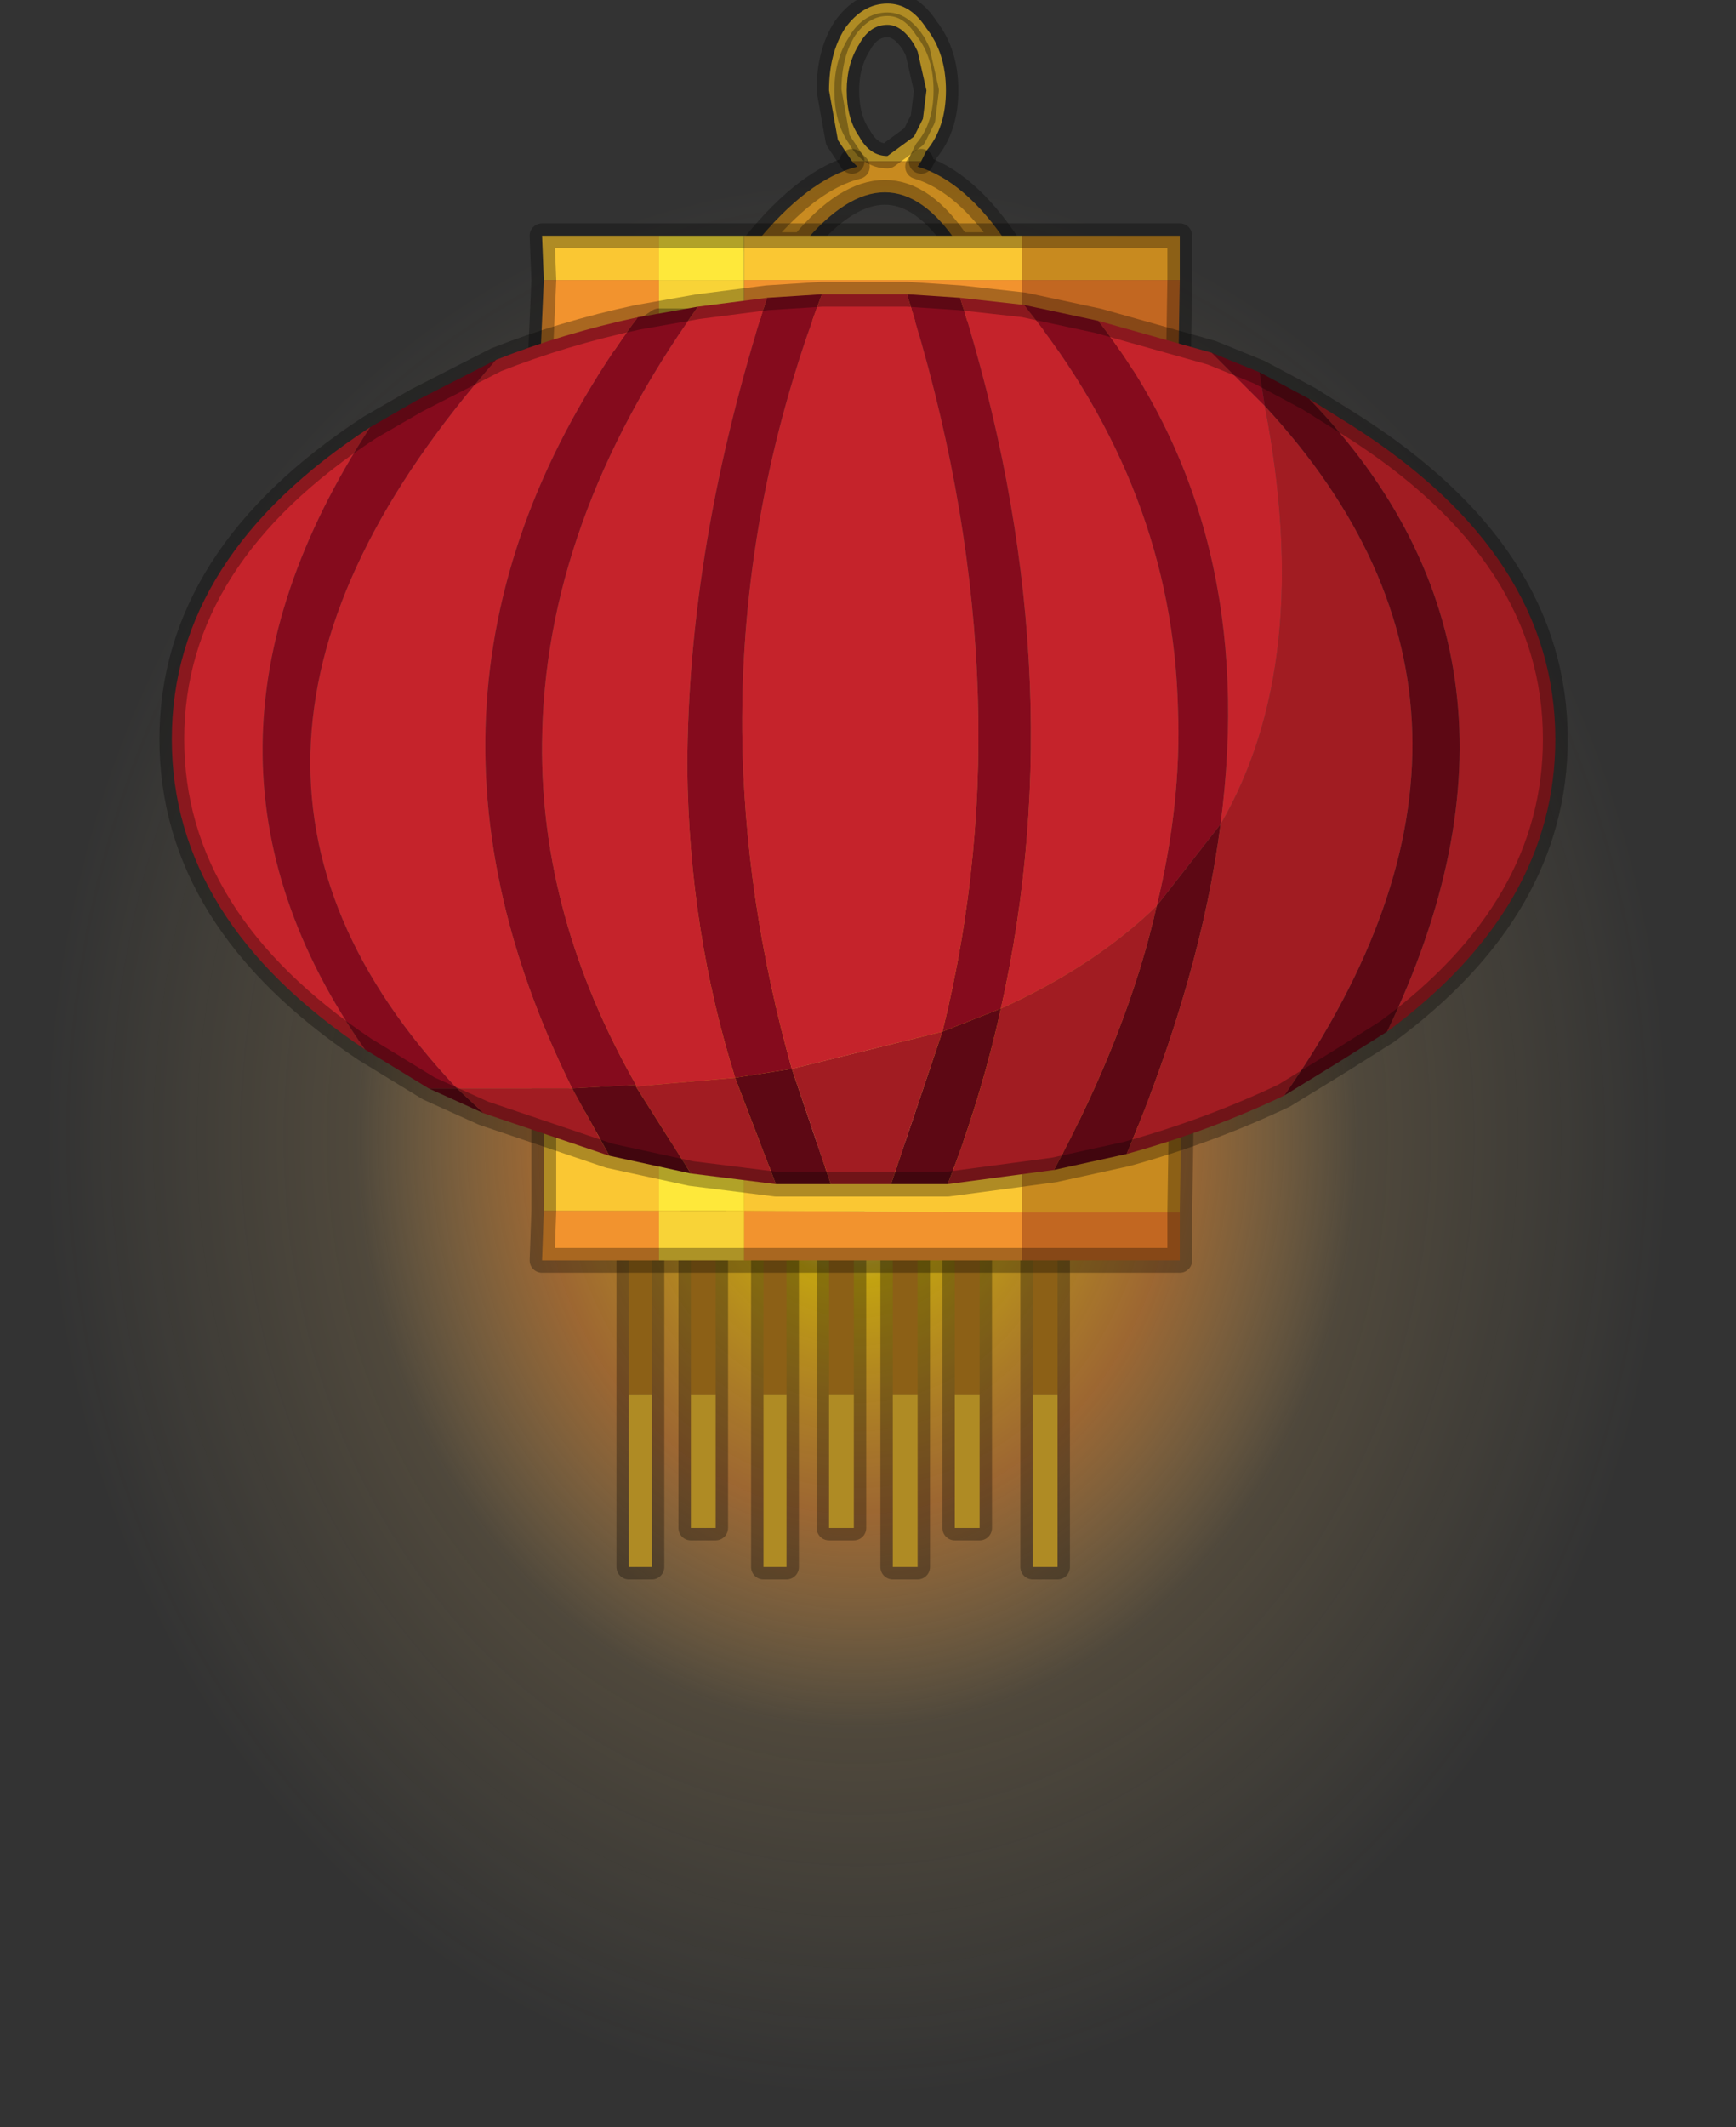 <?xml version="1.0" encoding="utf-8"?>
<svg version="1.1" id="Layer_1"
xmlns="http://www.w3.org/2000/svg"
xmlns:xlink="http://www.w3.org/1999/xlink"
width="49px" height="60px"
xml:space="preserve">
<rect width="100%" height="100%" fill="#333333" stroke="none"/>
<g id="PathID_2432" transform="matrix(1, 0, 0, 1, 24.55, 0.1)">
<path style="fill:#FAC733;fill-opacity:1" d="M0.5 0.6Q0 0.6 -0.3 1.15Q-0.65 1.7 -0.65 2.45Q-0.65 3.25 -0.3 3.75Q0 4.3 0.5 4.3L1.25 3.75L1.5 3.25L1.6 2.45L1.35 1.35L1.25 1.15Q0.9 0.6 0.5 0.6M-0.5 4.45L-0.7 4.15L-0.9 3.85L-1.15 2.45Q-1.15 1.4 -0.7 0.7Q-0.2 0 0.5 0Q1.15 0 1.6 0.7Q2.15 1.4 2.15 2.45Q2.15 3.5 1.6 4.15L1.45 4.45L-0.5 4.45" />
<path style="fill:#C88A1F;fill-opacity:1" d="M-0.5 4.45L1.45 4.45L1.35 4.6Q2.7 5 3.9 6.8L2.5 6.8Q0.55 3.85 -1.9 6.8L-3.25 6.8Q-1.75 4.95 -0.35 4.6L-0.5 4.45" />
<path style="fill:none;stroke-width:0.7;stroke-linecap:round;stroke-linejoin:round;stroke-miterlimit:3;stroke:#000000;stroke-opacity:0.302" d="M1.25 1.15L1.35 1.35L1.6 2.45L1.5 3.25L1.25 3.75L0.5 4.3Q0 4.3 -0.3 3.75Q-0.65 3.25 -0.65 2.45Q-0.65 1.7 -0.3 1.15Q0 0.6 0.5 0.6Q0.9 0.6 1.25 1.15z" />
<path style="fill:none;stroke-width:0.7;stroke-linecap:round;stroke-linejoin:round;stroke-miterlimit:3;stroke:#000000;stroke-opacity:0.302" d="M1.45 4.45L1.6 4.15Q2.15 3.5 2.15 2.45Q2.15 1.4 1.6 0.7Q1.15 0 0.5 0Q-0.2 0 -0.7 0.7Q-1.15 1.4 -1.15 2.45L-0.9 3.85L-0.7 4.15L-0.5 4.45" />
<path style="fill:none;stroke-width:0.7;stroke-linecap:round;stroke-linejoin:round;stroke-miterlimit:3;stroke:#000000;stroke-opacity:0.302" d="M1.45 4.45L1.35 4.6Q2.7 5 3.9 6.8L2.5 6.8Q0.55 3.85 -1.9 6.8L-3.25 6.8Q-1.75 4.95 -0.35 4.6L-0.5 4.45" />
</g>
<g id="PathID_2433" transform="matrix(1, 0, 0, 1, 24.55, 0.1)">
<radialGradient
id="RadialGradID_1256" gradientUnits="userSpaceOnUse" gradientTransform="matrix(0.028, 0, 0, 0.033, -0.35, 32)" spreadMethod ="pad" cx="0" cy="0" r="819.2" fx="0" fy="0" >
<stop  offset="0"  style="stop-color:#FFFDF5;stop-opacity:0.878" />
<stop  offset="0.149"  style="stop-color:#FFD202;stop-opacity:0.702" />
<stop  offset="0.392"  style="stop-color:#F79331;stop-opacity:0.541" />
<stop  offset="0.616"  style="stop-color:#FCC86F;stop-opacity:0.141" />
<stop  offset="1"  style="stop-color:#FFDD87;stop-opacity:0" />
</radialGradient>
<path style="fill:url(#RadialGradID_1256) " d="M23.75 32Q23.75 43.25 16.7 51.2Q9.6 59.05 -0.35 59.05Q-10.35 59.05 -17.45 51.2Q-24.55 43.25 -24.55 32Q-24.55 20.85 -17.45 12.85Q-10.35 4.95 -0.35 4.95Q9.6 4.95 16.7 12.85Q23.75 20.85 23.75 32" />
</g>
<g id="PathID_2434" transform="matrix(1, 0, 0, 1, 24.55, 0.1)">
<path style="fill:#C88A1F;fill-opacity:1" d="M0.65 39.25L0.65 35.4L1.35 35.4L1.35 39.25L0.65 39.25M2.4 39.25L2.4 34.25L3.1 34.25L3.1 39.25L2.4 39.25M4.6 39.25L4.6 35.4L5.3 35.4L5.3 39.25L4.6 39.25M-1.15 39.25L-1.15 34.25L-0.45 34.25L-0.45 39.25L-1.15 39.25M-6.8 39.25L-6.8 35.4L-6.15 35.4L-6.15 39.25L-6.8 39.25M-3 39.25L-3 35.4L-2.35 35.4L-2.35 39.25L-3 39.25M-5.05 39.25L-5.05 34.25L-4.35 34.25L-4.35 39.25L-5.05 39.25" />
<path style="fill:#FAC733;fill-opacity:1" d="M1.35 39.25L1.35 44.1L0.65 44.1L0.65 39.25L1.35 39.25M3.1 39.25L3.1 43L2.4 43L2.4 39.25L3.1 39.25M5.3 39.25L5.3 44.1L4.6 44.1L4.6 39.25L5.3 39.25M-0.45 39.25L-0.45 43L-1.15 43L-1.15 39.25L-0.45 39.25M-6.15 39.25L-6.15 44.1L-6.8 44.1L-6.8 39.25L-6.15 39.25M-2.35 39.25L-2.35 44.1L-3 44.1L-3 39.25L-2.35 39.25M-4.35 39.25L-4.35 43L-5.05 43L-5.05 39.25L-4.35 39.25" />
<path style="fill:none;stroke-width:0.7;stroke-linecap:round;stroke-linejoin:round;stroke-miterlimit:3;stroke:#000000;stroke-opacity:0.302" d="M0.65 39.25L0.65 35.4L1.35 35.4L1.35 39.25L1.35 44.1L0.65 44.1L0.65 39.25z" />
<path style="fill:none;stroke-width:0.7;stroke-linecap:round;stroke-linejoin:round;stroke-miterlimit:3;stroke:#000000;stroke-opacity:0.302" d="M2.4 39.25L2.4 34.25L3.1 34.25L3.1 39.25L3.1 43L2.4 43L2.4 39.25z" />
<path style="fill:none;stroke-width:0.7;stroke-linecap:round;stroke-linejoin:round;stroke-miterlimit:3;stroke:#000000;stroke-opacity:0.302" d="M4.6 39.25L4.6 35.4L5.3 35.4L5.3 39.25L5.3 44.1L4.6 44.1L4.6 39.25z" />
<path style="fill:none;stroke-width:0.7;stroke-linecap:round;stroke-linejoin:round;stroke-miterlimit:3;stroke:#000000;stroke-opacity:0.302" d="M-1.15 39.25L-1.15 34.25L-0.45 34.25L-0.45 39.25L-0.45 43L-1.15 43L-1.15 39.25z" />
<path style="fill:none;stroke-width:0.7;stroke-linecap:round;stroke-linejoin:round;stroke-miterlimit:3;stroke:#000000;stroke-opacity:0.302" d="M-6.8 39.25L-6.8 35.4L-6.15 35.4L-6.15 39.25L-6.15 44.1L-6.8 44.1L-6.8 39.25z" />
<path style="fill:none;stroke-width:0.7;stroke-linecap:round;stroke-linejoin:round;stroke-miterlimit:3;stroke:#000000;stroke-opacity:0.302" d="M-3 39.25L-3 35.4L-2.35 35.4L-2.35 39.25L-2.35 44.1L-3 44.1L-3 39.25z" />
<path style="fill:none;stroke-width:0.7;stroke-linecap:round;stroke-linejoin:round;stroke-miterlimit:3;stroke:#000000;stroke-opacity:0.302" d="M-5.05 39.25L-5.05 34.25L-4.35 34.25L-4.35 39.25L-4.35 43L-5.05 43L-5.05 39.25z" />
</g>
<g id="PathID_2435" transform="matrix(1, 0, 0, 1, 24.55, 0.1)">
<path style="fill:#C88A1F;fill-opacity:1" d="M4.3 34.1L4.3 32.45L8.8 30.85L8.75 34.1L4.3 34.1" />
<path style="fill:#C26721;fill-opacity:1" d="M4.3 34.1L8.75 34.1L8.75 35.45L4.3 35.45L4.3 34.1" />
<path style="fill:#F2932E;fill-opacity:1" d="M4.3 34.1L4.3 35.45L-3.55 35.45L-3.55 34.05L4.3 34.1M-5.95 35.45L-9.25 35.45L-9.2 34.05L-5.95 34.05L-5.95 35.45" />
<path style="fill:#FAC733;fill-opacity:1" d="M-5.95 34.05L-9.2 34.05L-9.2 30.6L-5.95 32.45L-5.95 34.05M-3.55 34.05L-3.55 32.45L4.3 32.45L4.3 34.1L-3.55 34.05" />
<path style="fill:#FEE83A;fill-opacity:1" d="M-5.95 34.05L-5.95 32.45L-3.55 32.45L-3.55 34.05L-5.95 34.05" />
<path style="fill:#F8D337;fill-opacity:1" d="M-3.55 34.05L-3.55 35.45L-5.95 35.45L-5.95 34.05L-3.55 34.05" />
<path style="fill:none;stroke-width:0.7;stroke-linecap:round;stroke-linejoin:round;stroke-miterlimit:3;stroke:#000000;stroke-opacity:0.302" d="M4.3 32.45L8.8 30.85L8.75 34.1L8.75 35.45L4.3 35.45L-3.55 35.45L-5.95 35.45L-9.25 35.45L-9.2 34.05L-9.2 30.6L-5.95 32.45L-3.55 32.45L4.3 32.45z" />
</g>
<g id="PathID_2436" transform="matrix(1, 0, 0, 1, 24.55, 0.1)">
<path style="fill:#C88A1F;fill-opacity:1" d="M4.3 6.55L8.75 6.55L8.75 7.8L4.3 7.8L4.3 6.55" />
<path style="fill:#C26721;fill-opacity:1" d="M4.3 7.8L8.75 7.8L8.7 10.9L4.3 8.95L4.3 7.8" />
<path style="fill:#FAC733;fill-opacity:1" d="M-9.2 7.8L-9.25 6.55L-5.95 6.55L-5.95 7.8L-9.2 7.8M-3.55 7.8L-3.55 6.55L4.3 6.55L4.3 7.8L-3.55 7.8" />
<path style="fill:#F2932E;fill-opacity:1" d="M4.3 7.8L4.3 8.95L-3.55 8.95L-3.55 7.8L4.3 7.8M-5.95 7.8L-5.95 8.95L-9.35 11.2L-9.2 7.8L-5.95 7.8" />
<path style="fill:#F8D337;fill-opacity:1" d="M-3.55 8.95L-5.95 8.95L-5.95 7.8L-3.55 7.8L-3.55 8.95" />
<path style="fill:#FEE83A;fill-opacity:1" d="M-3.55 7.8L-5.95 7.8L-5.95 6.55L-3.55 6.55L-3.55 7.8" />
<path style="fill:none;stroke-width:0.7;stroke-linecap:round;stroke-linejoin:round;stroke-miterlimit:3;stroke:#000000;stroke-opacity:0.302" d="M8.75 7.8L8.7 10.9L4.3 8.95L-3.55 8.95L-5.95 8.95L-9.35 11.2L-9.2 7.8L-9.25 6.55L-5.95 6.55L-3.55 6.55L4.3 6.55L8.75 6.55L8.75 7.8z" />
</g>
<g id="PathID_2437" transform="matrix(1, 0, 0, 1, 24.55, 0.1)">
<path style="fill:#5D0814;fill-opacity:1" d="M11.15 11.35L11 10.4L12.4 11.15Q19.6 18.6 14.6 29L13.25 29.85L11.7 30.8Q19.2 20.05 11.15 11.35M8.1 25.45L9.9 23.15Q9.35 27.45 7.25 32.45L5.2 32.9Q7.3 29 8.1 25.45M2.05 29L3.7 28.35Q3.15 30.85 2.2 33.3L0.6 33.3L2.05 29M-3.8 30.3L-2.2 30.05L-1.1 33.3L-2.65 33.3L-3.8 30.3M-8.4 30.6L-6.6 30.5L-6.6 30.55L-5.05 33L-7.35 32.5L-8.4 30.6M-11.65 30.6L-10.9 31.3L-12.45 30.6L-11.65 30.6" />
<path style="fill:#850B1D;fill-opacity:1" d="M-14.1 11.95L-12.8 11.2L-10.55 10.05Q-20.45 21.3 -11.65 30.6L-12.45 30.6L-14.25 29.5Q-20.1 21.15 -14.1 11.95M-9.25 20.85Q-9.3 25.75 -6.6 30.5L-8.4 30.6Q-14.1 19.1 -6.55 8.85L-4.85 8.55Q-9.2 14.65 -9.25 20.85M-3.6 20.55Q-3.55 25.25 -2.2 30.05L-3.8 30.3Q-5.1 26.15 -5.15 21.6Q-5.15 15.3 -2.9 8.3L-1.35 8.2Q-3.65 14.25 -3.6 20.55M3.7 28.35L2.05 29Q4.5 19.15 1.05 8.2L2.55 8.3Q5.85 18.75 3.7 28.35M9.9 23.15L8.1 25.45Q8.8 22.55 8.7 19.9Q8.55 13.7 4.35 8.5L6.45 8.95Q11 14.8 9.9 23.15M9.65 9.85L11 10.4L11.15 11.35L9.65 9.85" />
<path style="fill:#A11C22;fill-opacity:1" d="M12.4 11.15L13.6 11.9Q19.35 15.55 19.35 20.75Q19.35 25.5 14.6 29Q19.6 18.6 12.4 11.15M9.9 23.15Q12.55 18.6 11.15 11.35Q19.2 20.05 11.7 30.8Q9.6 31.8 7.25 32.45Q9.35 27.45 9.9 23.15M3.7 28.35Q6.35 27.15 8.1 25.45Q7.3 29 5.2 32.9L2.2 33.3Q3.15 30.85 3.7 28.35M2.05 29L0.6 33.3L-1.1 33.3L-2.2 30.05L2.05 29M-6.6 30.55L-6.1 30.5L-3.8 30.3L-2.65 33.3L-5.05 33L-6.6 30.55M-11.65 30.6L-8.5 30.6L-8.4 30.6L-7.35 32.5L-10.9 31.3L-11.65 30.6" />
<path style="fill:#C5232B;fill-opacity:1" d="M-14.25 29.5Q-19.7 25.85 -19.7 20.75Q-19.7 15.6 -14.1 11.95Q-20.1 21.15 -14.25 29.5M-8.4 30.6L-8.5 30.6L-11.65 30.6Q-20.45 21.3 -10.55 10.05Q-8.65 9.3 -6.55 8.85Q-14.1 19.1 -8.4 30.6M-6.6 30.5Q-9.3 25.75 -9.25 20.85Q-9.2 14.65 -4.85 8.55L-2.9 8.3Q-5.15 15.3 -5.15 21.6Q-5.1 26.15 -3.8 30.3L-6.1 30.5L-6.6 30.55L-6.6 30.5M-2.2 30.05Q-3.55 25.25 -3.6 20.55Q-3.65 14.25 -1.35 8.2L1.05 8.2Q4.5 19.15 2.05 29L-2.2 30.05M2.55 8.3L4.35 8.5Q8.55 13.7 8.7 19.9Q8.8 22.55 8.1 25.45Q6.35 27.15 3.7 28.35Q5.85 18.75 2.55 8.3M11.15 11.35Q12.55 18.6 9.9 23.15Q11 14.8 6.45 8.95L9.65 9.85L11.15 11.35" />
<path style="fill:none;stroke-width:0.7;stroke-linecap:round;stroke-linejoin:round;stroke-miterlimit:3;stroke:#000000;stroke-opacity:0.302" d="M12.4 11.15L13.6 11.9Q19.35 15.55 19.35 20.75Q19.35 25.5 14.6 29L13.25 29.85L11.7 30.8Q9.6 31.8 7.25 32.45L5.2 32.9L2.2 33.3L0.6 33.3L-1.1 33.3L-2.65 33.3L-5.05 33L-7.35 32.5L-10.9 31.3L-12.45 30.6L-14.25 29.5Q-19.7 25.85 -19.7 20.75Q-19.7 15.6 -14.1 11.95L-12.8 11.2L-10.55 10.05Q-8.65 9.3 -6.55 8.85L-4.85 8.55L-2.9 8.3L-1.35 8.2L1.05 8.2L2.55 8.3L4.35 8.5L6.45 8.95L9.65 9.85L11 10.4L12.4 11.15z" />
</g>
</svg>
